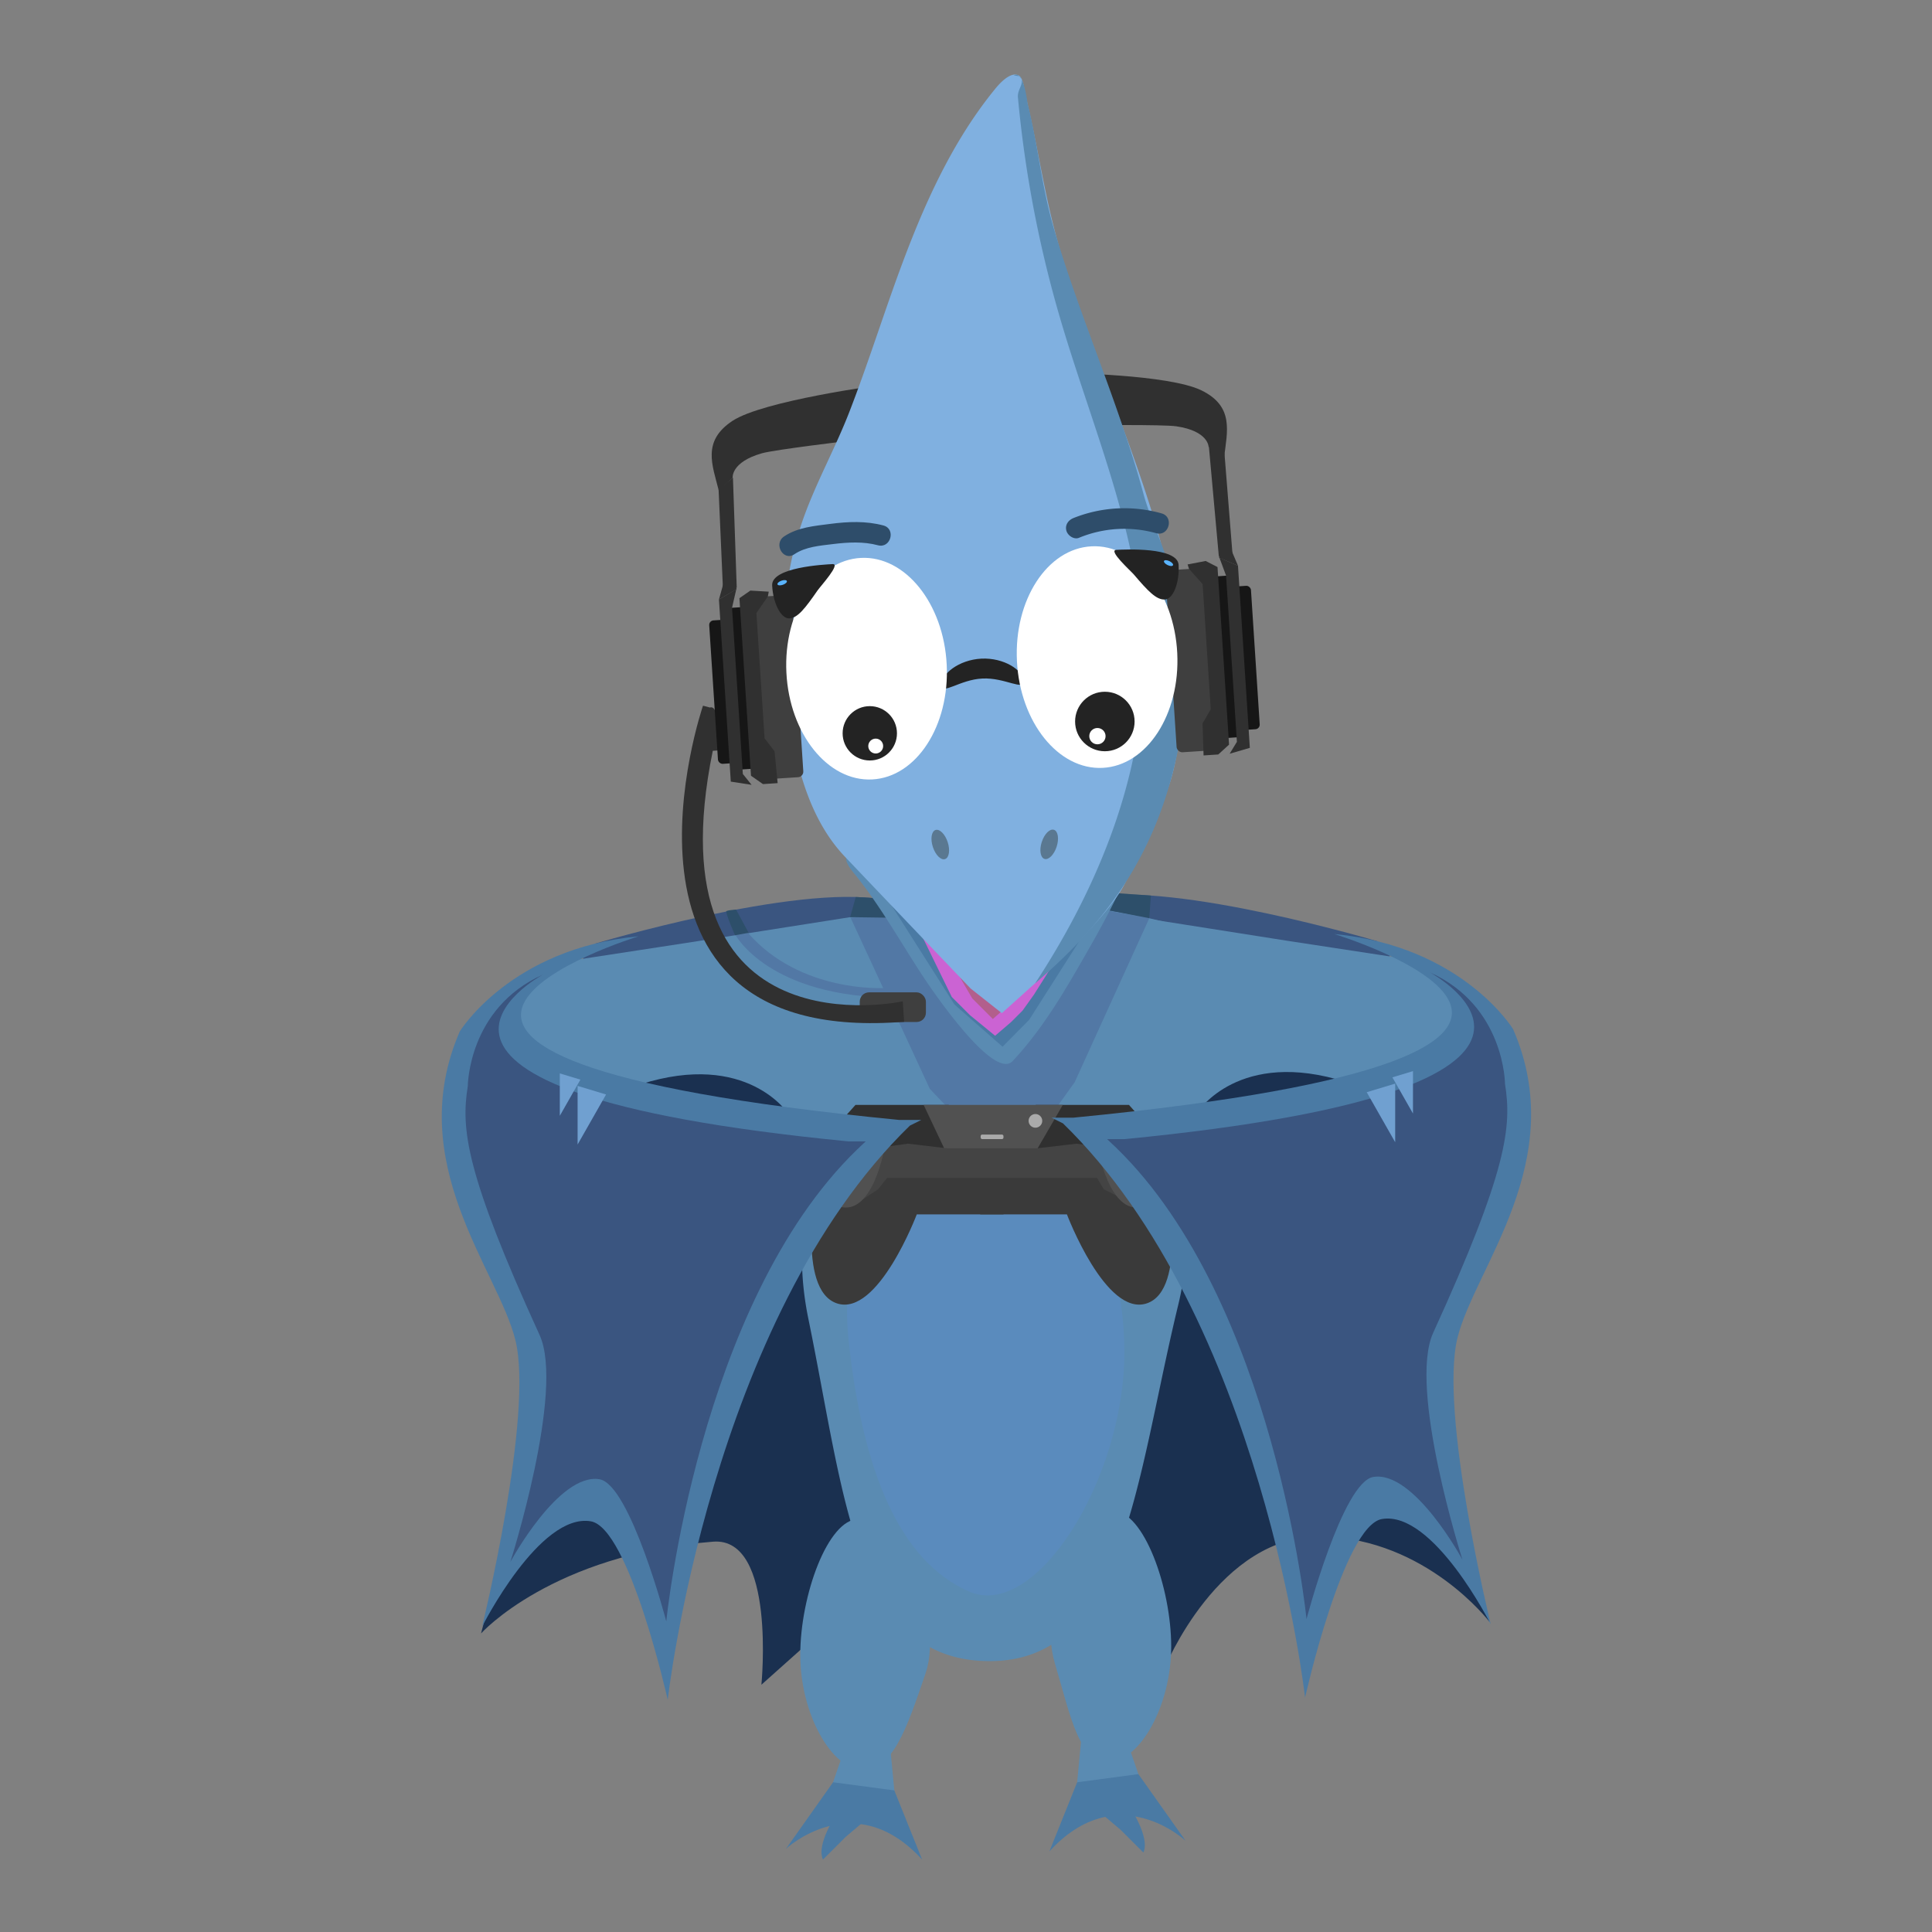 <svg xmlns="http://www.w3.org/2000/svg" viewBox="0 0 1280 1280"><rect x="0" y="0" width="1280" height="1280" fill="#808080" stroke="none"/><defs><style>.cls-1{fill:#3A5580;}.cls-2{fill:#5a8bb2;}.cls-3{fill:#1A3050;}.cls-4{fill:#5a8bbd;}.cls-5{fill:#5278a5;}.cls-6{fill:#3a3a3a;}.cls-7{fill:#444;}.cls-8{fill:#515151;}.cls-9{fill:#303030;}.cls-10{fill:#aaa;}.cls-11{fill:#4a7aa4;}.cls-12{fill:#2D4F6A;}.cls-13{fill:#3f3f3f;}.cls-14{fill:#cb63d3;}.cls-15{fill:#b25f8c;}.cls-16{fill:#fff;}.cls-17{fill:#5a7891;}.cls-18{fill:#232323;}.cls-19{fill:#161616;}.cls-20{fill:#2E4D6A;}.cls-21{fill:none;}.cls-22{fill:#5ab4ff;}.cls-23{fill:#70A0D0;}.cls-24{fill:#80B0E0;}</style></defs><title>Artboard 1</title><g id="Layer_1" data-name="Layer 1"><path class="cls-1" d="M921.82,627.73s-2,9.07-2,10.58-52.4-4.53-52.4-4.53l2-16.63Z"/><path class="cls-1" d="M912.81,623.68s-133.07-39.78-190.5-29.2-20.22,41.57-20.22,41.57Z"/><path class="cls-1" d="M385.21,629.24s2,9.07,2,10.58,52.39-4.53,52.39-4.53l-2-16.63Z"/><path class="cls-1" d="M394.22,625.2S527.29,585.41,584.72,596s20.22,41.57,20.22,41.57Z"/><ellipse class="cls-2" cx="661.81" cy="721.44" rx="243.34" ry="123.94"/><path class="cls-2" d="M589.26,603.55,454.74,624.71,368,638l-23.38,24v42.51l4.43,52.9,73.33,26.45,57.09,3.78C462.74,617.52,589.26,603.55,589.26,603.55Z"/><path class="cls-3" d="M522.41,738.07s-27.2-42.32-98.24-19.65,39.3,42.32,39.3,42.32Z"/><path class="cls-3" d="M318.71,1082.18s47-52.34,153.74-60.78c41.82-3.3,32,94.78,32,94.78l71.24-63.61L715,1063.91l56.45,41.57s36.09-89.36,104.91-87.51,110.37,56.44,110.37,56.44l-87.43-276H393.23Z"/><path class="cls-2" d="M780.61,864.53c-28.25,116.39-35.37,236-124.87,236-89.31,0-95.6-107.1-120.18-226.8-22.46-109.4,48.38-182.41,120.18-182.41a131.4,131.4,0,0,1,65.58,18.13C766.57,735.84,798.71,790,780.61,864.53Z"/><path class="cls-4" d="M744.93,895.92c0,84.15-58.69,177.73-102.78,158.55-46.3-20.16-70.81-80-80-167.2-8.77-83.21,44.22-144.88,90.28-144.88S744.93,811.76,744.93,895.92Z"/><path class="cls-2" d="M717.77,602,852.29,623.2,939,636.44l23.38,24v42.51L958,755.82l-73.33,26.45-57.09,3.78C844.29,616,717.77,602,717.77,602Z"/><polygon class="cls-5" points="563.56 608.08 616.06 721.44 669 777 712 717 761.56 608.08 689.56 595.99 619.46 601.18 563.56 608.08"/><path class="cls-6" d="M773.17,783.34s13.81,71.11-13.4,80.18-52.9-58.95-52.9-58.95H649.44l-1.52-36.27,93.71-18.14Z"/><path class="cls-6" d="M541.09,783.34s-13.8,71.11,13.4,80.18,52.9-58.95,52.9-58.95h57.44l1.51-36.27-93.71-18.14Z"/><polygon class="cls-7" points="568.1 797.01 581.7 787.95 587.75 780.39 726.8 780.39 731.33 787.95 743.42 793.99 734.35 751.67 642.16 745.63 580.19 751.67 568.1 797.01"/><path class="cls-8" d="M772.48,760.11s7.55,32.49-15.12,39.26-30.26-40.1-30.26-40.1l16.66-4.58Z"/><path class="cls-8" d="M540.89,760.11S533.33,792.6,556,799.37s30.26-40.1,30.26-40.1l-16.66-4.58Z"/><polygon class="cls-9" points="686.19 732.02 747.96 732.02 773.65 760.74 746.45 762.25 713.19 757.72 687.5 760.74 686.19 732.02"/><polygon class="cls-9" points="628.55 732.02 566.78 732.02 541.09 760.74 568.3 762.25 601.55 757.72 627.24 760.74 628.55 732.02"/><polygon class="cls-8" points="687.5 760.74 625.53 760.74 611.93 732.02 704.13 732.02 687.5 760.74"/><circle class="cls-10" cx="685.99" cy="742.6" r="4.53"/><rect class="cls-10" x="649.71" y="751.67" width="15.11" height="3.02" rx="1"/><path class="cls-6" d="M559.56,793.1a79.75,79.75,0,0,0,9-27.76c.12-1-1.39-1-1.51,0a77.43,77.43,0,0,1-8.75,27c-.46.85.84,1.62,1.31.76Z"/><path class="cls-6" d="M754.31,792.34a77.41,77.41,0,0,1-8.74-27c-.13-1-1.64-1-1.51,0a79.33,79.33,0,0,0,9,27.76c.46.86,1.76.1,1.3-.76Z"/><path class="cls-11" d="M602.82,745.76c-132.25,128.47-160.43,380.45-160.43,380.45s-25.51-114.06-51-118.31c-34-5.67-71.95,69.74-71.95,69.74s34.32-140.44,22-189.87c-11.57-46.59-74.6-117.53-36.82-204.43,0,0,33.58-55,118.44-63,0,0-261.1,79.46,172.81,121.66h14.48Z"/><path class="cls-1" d="M567.57,761.87c-105.22,102.21-126.14,312.31-126.14,312.31s-23.94-90.75-44.23-94.13c-27.05-4.51-59.07,54.76-59.07,54.76s36.2-113.48,19.36-150.34C308.38,777,305.36,747.88,309.93,719.6c0,0,.08-51.55,49.69-73.86,0,0-142.7,76.88,202.53,110.46h11.39Z"/><path class="cls-3" d="M793.68,736.56s27.21-42.32,98.25-19.65-39.3,42.32-39.3,42.32Z"/><path class="cls-11" d="M704.21,744.24C836.46,872.72,864.64,1124.7,864.64,1124.7s25.51-114.07,51-118.32c34-5.66,72,69.75,72,69.75s-34.32-140.44-22-189.87c11.57-46.59,74.6-117.53,36.82-204.44,0,0-33.58-55-118.44-63,0,0,261.1,79.46-172.81,121.66H696.65Z"/><path class="cls-1" d="M739.46,760.36C844.68,862.57,865.6,1072.67,865.6,1072.67s23.93-90.75,44.22-94.14c27.06-4.51,59.08,54.77,59.08,54.77S932.69,919.82,949.53,883c49.12-107.52,52.14-136.59,47.57-164.87,0,0-.08-51.55-49.69-73.86,0,0,142.7,76.88-202.54,110.45H733.49Z"/><path class="cls-5" d="M487,619s21.91,42,107,42c4,0-8.89-6.4-8.89-6.4s-54.91,3.14-89.39-36.34C492,614,487,619,487,619Z"/><polygon class="cls-23" points="382.68 719.43 382.68 758.27 401.54 725.13 382.68 719.43"/><polygon class="cls-23" points="370.89 711.17 370.89 739.25 384.53 715.28 370.89 711.17"/><polygon class="cls-23" points="924.35 717.92 924.35 756.76 905.49 723.62 924.35 717.92"/><polygon class="cls-23" points="936.13 709.65 936.13 737.74 922.5 713.77 936.13 709.65"/><polygon class="cls-12" points="566.97 594.28 563.23 607.64 595.3 608.08 596.81 595.99 566.97 594.28"/><polygon class="cls-12" points="762.51 593.34 761.41 608.33 734.01 603.03 735.87 591.46 762.51 593.34"/><path class="cls-2" d="M613.09,1109c-12.68,37.21-21.62,63.4-41.79,63.4s-41.1-36.76-41.1-76.07,18.34-89.89,38.52-89.89S627.26,1067.41,613.09,1109Z"/><polygon class="cls-2" points="592.69 1188.11 550.72 1184.29 561.64 1152.63 589.21 1151.51 592.69 1188.11"/><path class="cls-11" d="M551.92,1180.8l40.58,5.38L610.91,1232c-45.11-49.36-90.21-7.08-90.21-7.08Z"/><path class="cls-11" d="M554.24,1201.83s-13.69,20.19-9,30.17l15.11-15.08,17.82-15.09Z"/><path class="cls-2" d="M698.85,1101.89c11.18,37.68,15.83,65.09,36,65.09s41.1-36.76,41.1-76.07S757.6,1001,737.43,1001,686.57,1060.49,698.85,1101.89Z"/><polygon class="cls-2" points="713.46 1182.72 755.42 1178.9 744.5 1147.24 716.94 1146.12 713.46 1182.72"/><path class="cls-11" d="M754.22,1175.41l-40.58,5.38-18.4,45.82c45.1-49.36,90.21-7.09,90.21-7.09Z"/><path class="cls-11" d="M748.5,1197.17s13.7,20.19,9,30.17l-15.12-15.09-17.82-15.08Z"/><rect class="cls-13" x="569.61" y="657.45" width="43.83" height="19.65" rx="6.17"/><path class="cls-9" d="M800.74,296.09s0-10.5-21.38-13.65c-8.72-1.29-59.12-.7-59.12-.7l-15.68-34.6s69.52.8,91.42,11.49S813,286,811,303.1"/><path class="cls-9" d="M485.42,316.6s-1.39-10.41,19.43-16.31c8.48-2.4,58.53-8.35,58.53-8.35L583.82,255s-78.21,10.41-98.54,23.84-13.3,29.32-9.12,46"/><path class="cls-2" d="M560.77,567.57c-1.3,4,4.4,10.16,6.51,12.81,16.61,20.85,29.62,44.28,44.26,66.55,6.38,9.71,46.93,69.27,59.36,56.05,21.16-22.5,36.75-50.25,52-77,16-28.08,30.2-57.4,39.11-88.55a8.31,8.31,0,0,0,.46-3.23c-1-8.41-37.28-9.1-44.15-10.15l-20.82-3.2c-1.88-.29-6.68-2-8.53-1.31l-97.35,36.15-19.31,7.17c-2.64,1-9.83,1.41-11.26,4.11A3.76,3.76,0,0,0,560.77,567.57Z"/><polygon class="cls-11" points="574.86 574.98 632.37 665.52 646.49 677.97 664.23 693.47 681.83 675.67 732.15 596.66 758.37 534.08 685.27 523.98 574.86 574.98"/><polyline class="cls-14" points="721.26 601.57 598.84 595.53 630.58 660.52 642.67 672.61 659.29 686.21 669.87 677.14 677.43 669.59 684.99 659.01"/><polygon class="cls-15" points="633.6 643.38 644.18 661.52 657.78 675.12 708.99 629.78 650.23 623.73 633.6 643.38"/><path class="cls-24" d="M671.69,49.44c-4.64.63-9.72,6.23-12,9-32.3,39.35-51.93,87.41-68.9,135.4C581.58,219.94,573,246.3,563,272.17c-9.7,25.24-23.21,49-31.84,74.42-9.77,28.78-13.29,59.55-11.61,89.86,2.42,43.68,8.59,97.89,40.23,131.13,48.62,51.07,83.3,87.35,83.3,87.35l20.67,16.32,21.13-19S741.3,602.16,747.43,580s6.44-20.54,11.63-32.24,13.62-12.48,20-45.08c15.41-78.47-12.25-158.34-39.58-231.26-15.46-41.27-31.89-82.35-42.36-125.16-4.51-18.47-7.89-37.18-11.68-55.81-1.9-9.3-3.88-18.59-6.15-27.81-.8-3.23-1.12-11.16-4.6-12.78A5.4,5.4,0,0,0,671.69,49.44Z"/><path class="cls-2" d="M675.74,50.6c3.58,4.67-1.86,8.25-1.34,13.89q.95,10.23,2.16,20.44,2.52,21.06,6.18,41.95a772.75,772.75,0,0,0,18.84,81.32c21.39,73.88,54.09,146.09,56,223,2,78.41-28.81,154.7-71.79,220.32,46-39.47,79.71-83.64,94.25-152.73,8.09-38.38,4.23-79.54-4.21-117.82-4.13-18.72-13.35-35.66-18.29-53.9-5.41-20-11.93-39.73-18.83-59.28-13.81-39.14-29.25-77.74-40.84-117.63-7.7-26.5-10.21-54.2-16.93-81-.45-1.76-2.47-22.71-9.26-19.26"/><path class="cls-16" d="M594.1,472.41c.74,11.43-7.13,21.25-17.59,21.93s-19.53-8-20.28-19.47,7.66-13.14,18.12-13.82S593.35,461,594.1,472.41Z"/><path class="cls-16" d="M760,462.52c.78,11.94-7.88,22.21-19.33,23s-21.37-8.33-22.14-20.26,8.4-14.1,19.86-14.84S759.21,450.59,760,462.52Z"/><ellipse class="cls-17" cx="622.99" cy="559.47" rx="5.17" ry="10.14" transform="translate(-142.84 220.9) rotate(-18.07)"/><ellipse class="cls-17" cx="695.17" cy="559.47" rx="10.14" ry="5.17" transform="translate(-52.38 1046.75) rotate(-71.93)"/><circle class="cls-18" cx="580.95" cy="482.63" r="7.67"/><circle class="cls-18" cx="735.18" cy="472.41" r="7.75"/><rect class="cls-13" x="775.83" y="376.94" width="27.21" height="120.91" rx="3.69" transform="translate(-26.73 52.17) rotate(-3.72)"/><rect class="cls-19" x="807.48" y="381.52" width="9.07" height="107.31" transform="translate(-26.53 53.63) rotate(-3.72)"/><rect class="cls-19" x="816.62" y="388.28" width="15.11" height="95.22" rx="3" transform="translate(-26.56 54.42) rotate(-3.72)"/><polygon class="cls-9" points="797.4 500.49 796.71 479.33 802.15 469.89 796.76 386.94 787.76 376.92 786.82 373.95 798.79 371.66 806.63 375.69 814.28 493.34 807.13 499.86 797.4 500.49"/><polygon class="cls-9" points="807.93 369.55 812.31 381.38 819.48 491.48 814.67 499.37 828.05 495.47 820.2 374.81 807.93 369.55"/><polygon class="cls-9" points="800.93 295.99 811.24 300.33 816.56 367.06 807.5 368.5 800.93 295.99"/><polygon class="cls-9" points="807.74 369.56 807.68 345.33 820.2 374.81 807.74 369.56"/><rect class="cls-9" x="466.97" y="474.71" width="10.58" height="22.67" rx="2.77" transform="translate(-30.55 31.68) rotate(-3.72)"/><path class="cls-9" d="M465.75,467.54S389.3,690.62,594.51,677.27L599,677l-.88-13.58S430.89,700,472.24,497.41c6.63-32.48-1.87-28.66-1.87-28.66Z"/><rect class="cls-13" x="501.33" y="394.8" width="27.21" height="120.91" rx="3.69" transform="translate(1058.33 876.12) rotate(176.28)"/><rect class="cls-19" x="487.73" y="402.31" width="9.07" height="107.31" transform="translate(1013.08 879.03) rotate(176.28)"/><rect class="cls-19" x="472.74" y="410.65" width="15.11" height="95.22" rx="3" transform="translate(989.32 884.38) rotate(176.28)"/><polygon class="cls-9" points="515.21 518.85 513.16 497.78 506.54 489.12 501.14 406.17 508.76 395.07 509.31 392 497.14 391.28 489.89 396.3 497.55 513.94 505.48 519.48 515.21 518.85"/><polygon class="cls-9" points="487.81 390.37 484.99 402.67 492.15 512.78 497.94 519.97 484.17 517.84 476.32 397.18 487.81 390.37"/><polygon class="cls-9" points="485.6 316.5 476.08 324.14 478.92 389.02 488.1 389.27 485.6 316.5"/><polygon class="cls-9" points="487.99 390.36 484.92 366.33 476.32 397.18 487.99 390.36"/><path class="cls-20" d="M526.29,367.2c7.4-5,17-5.67,25.6-6.74,10-1.22,20-1.81,29.79.8,8.46,2.26,12.08-10.86,3.61-13.12-11.6-3.09-23.42-2.58-35.22-1.05-10.48,1.36-21.66,2.26-30.65,8.36-7.2,4.89-.4,16.68,6.87,11.75Z"/><path class="cls-20" d="M714.85,356.31A78.59,78.59,0,0,1,766,353.26c8.44,2.36,12-10.76,3.61-13.12a90.81,90.81,0,0,0-58.36,3.06c-3.43,1.38-5.76,4.52-4.75,8.36.86,3.24,5,6.13,8.37,4.75Z"/><g id="Glasses"><path class="cls-18" d="M678.15,451.06c-.36-7-13-15.45-28-14.69s-26.76,10.41-26.41,17.43,12-3.51,27.08-4.26S678.5,458.09,678.15,451.06Z"/><ellipse class="cls-16" cx="574.11" cy="443.03" rx="53.17" ry="73.48" transform="translate(-21.53 29.39) rotate(-2.88)"/><ellipse class="cls-16" cx="726.85" cy="435.35" rx="53.17" ry="73.48" transform="translate(-20.95 37.06) rotate(-2.88)"/><path class="cls-21" d="M623.18,443.41l54.44-2.74"/><path class="cls-18" d="M541.67,391.16C533.46,403,528.51,409.42,523,409.7s-10.83-9.8-11.43-21.85,34.53-13.84,40.09-14.12S543.56,388.42,541.67,391.16Z"/><path class="cls-18" d="M751.2,380.62c9.35,11,14.92,16.85,20.48,16.57s9.79-10.83,9.19-22.88-35.75-10.31-41.31-10S749,378.09,751.2,380.62Z"/></g><circle class="cls-18" cx="576.26" cy="485.84" r="18"/><circle class="cls-18" cx="731.99" cy="478.01" r="19.71"/><circle class="cls-16" cx="580.18" cy="494.28" r="4.93"/><circle class="cls-16" cx="727.07" cy="487.72" r="5.4"/><ellipse class="cls-22" cx="518.2" cy="386.11" rx="3.29" ry="1.44" transform="translate(-98.95 194.44) rotate(-19.44)"/><ellipse class="cls-22" cx="774.2" cy="373.11" rx="1.44" ry="3.29" transform="translate(103.54 910.52) rotate(-64.44)"/><path class="cls-12" d="M487,619.64s-5.33-11.84-5.87-15.72c-.13-.92,6.55-1.26,6.55-1.26L496,618Z"/></g></svg>
